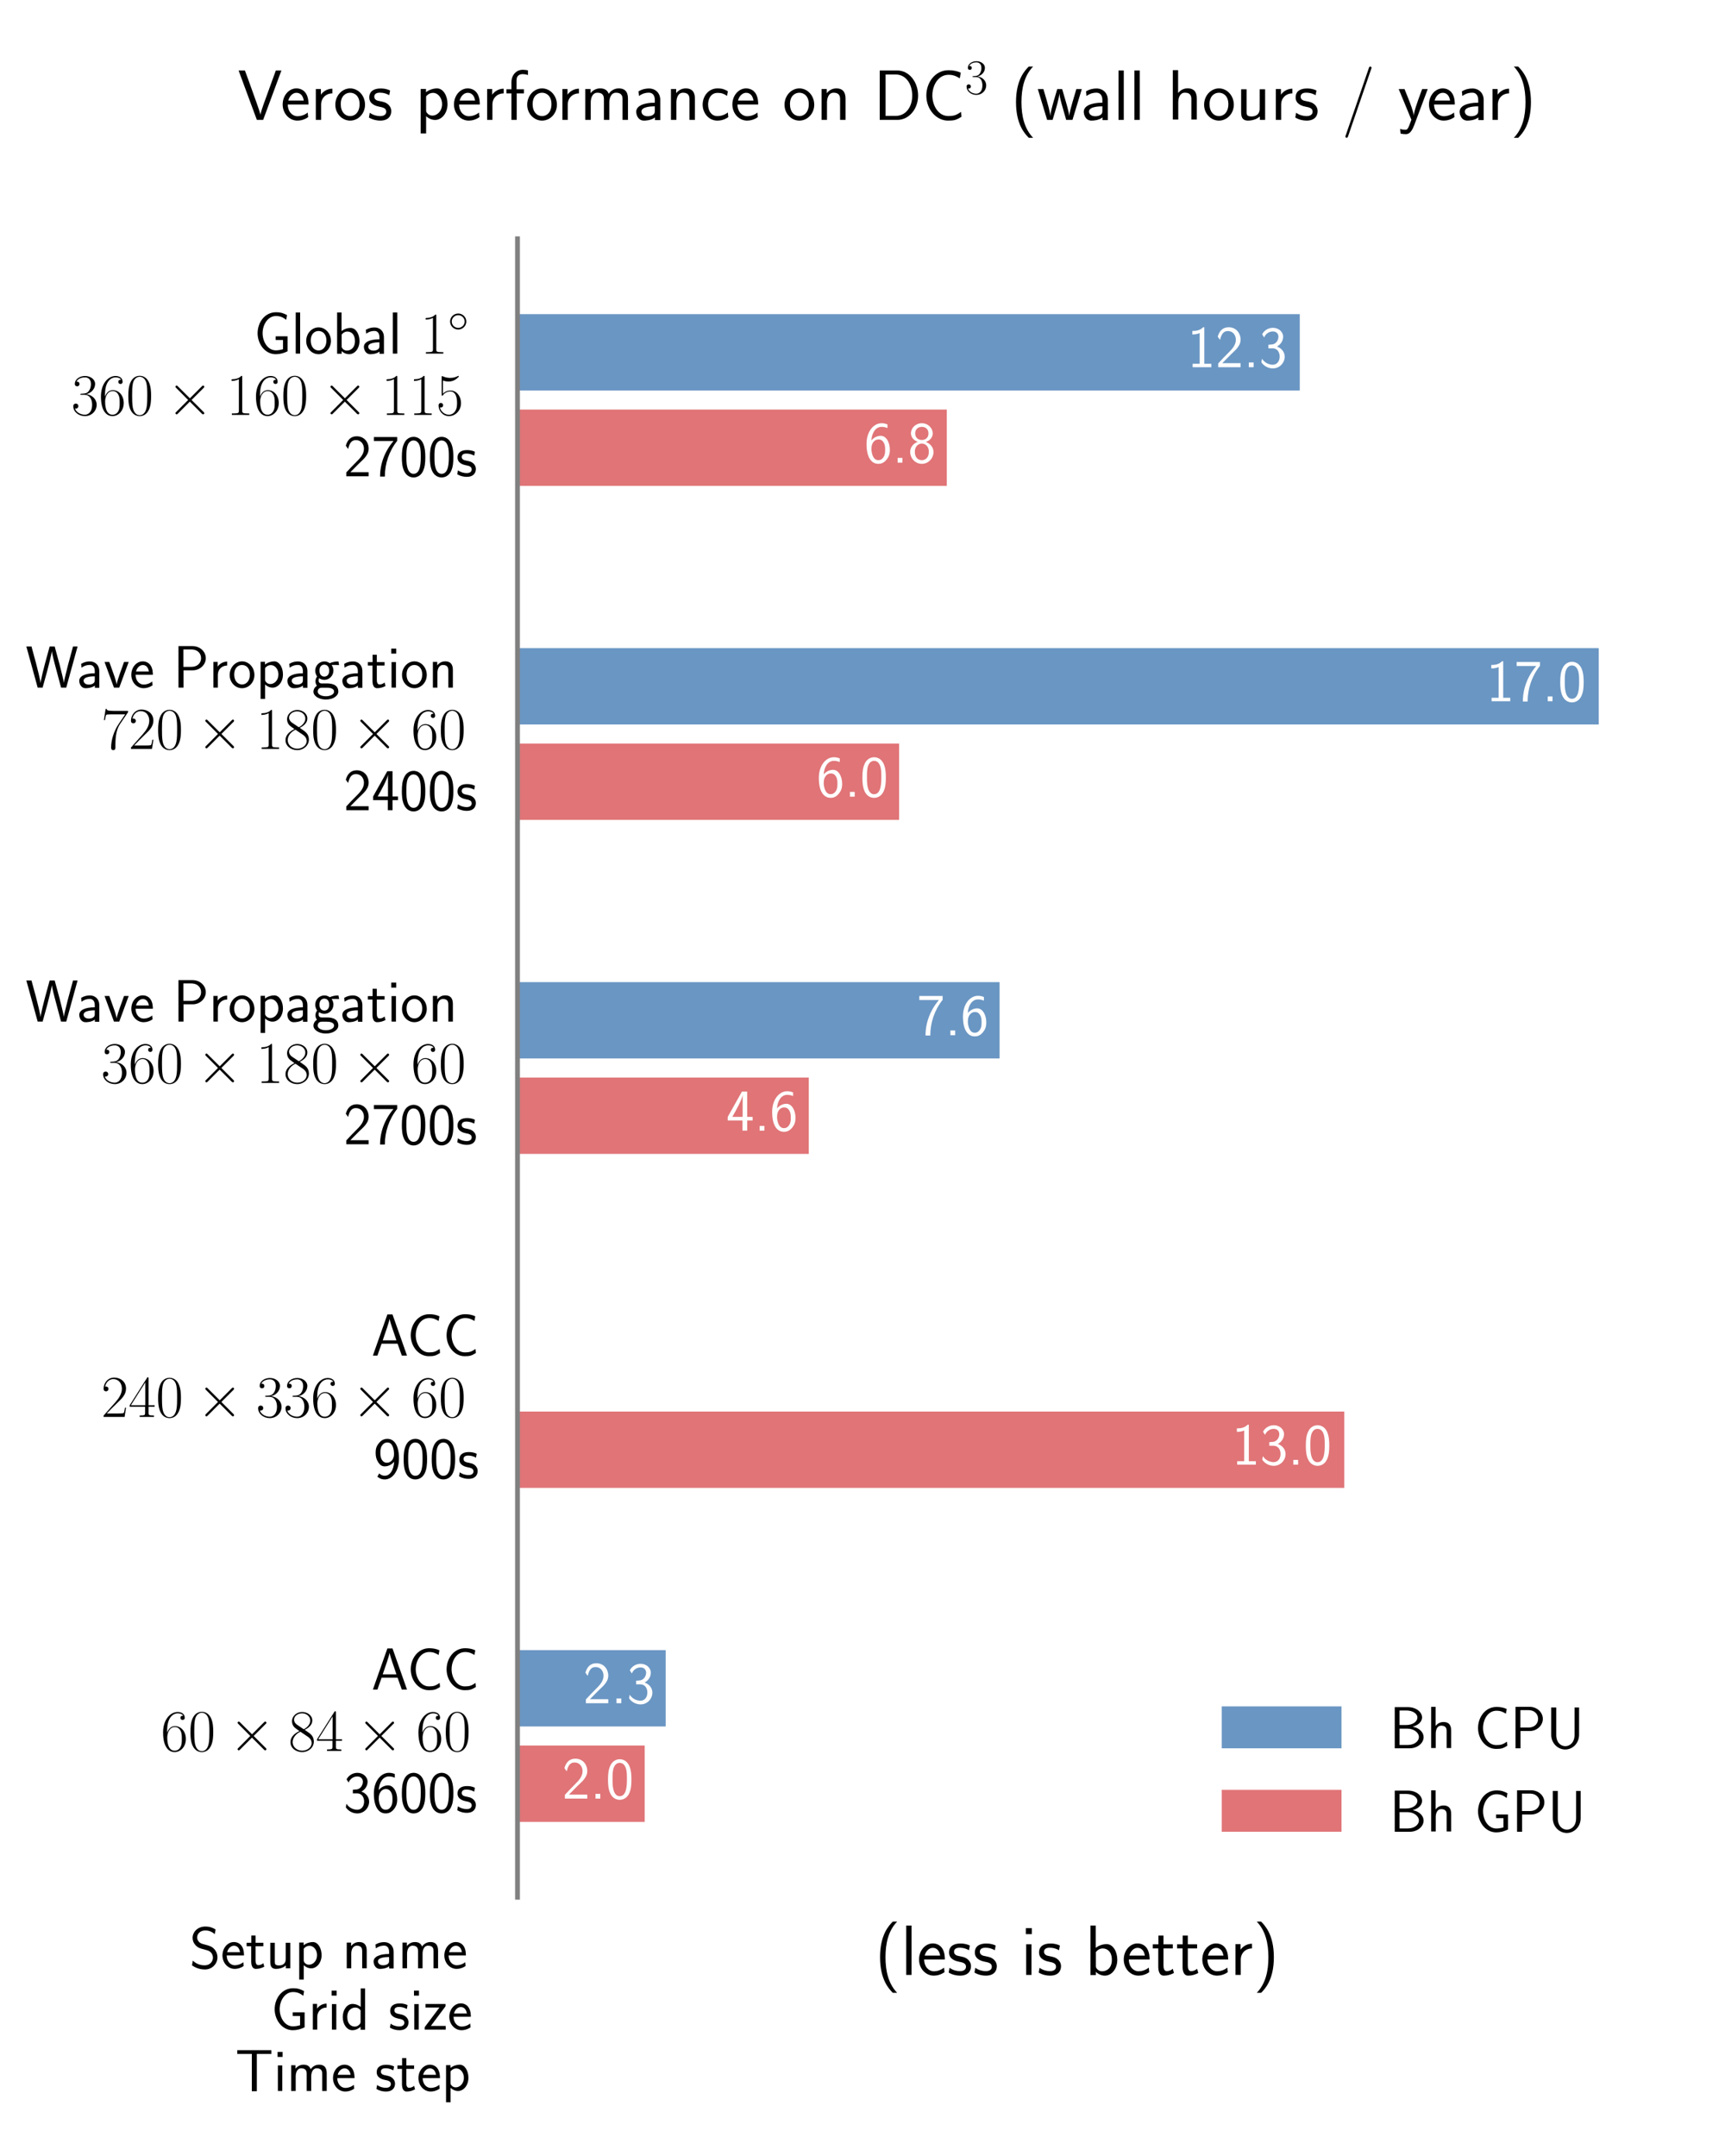 <?xml version="1.0" encoding="utf-8" standalone="no"?>
<!DOCTYPE svg PUBLIC "-//W3C//DTD SVG 1.1//EN"
  "http://www.w3.org/Graphics/SVG/1.1/DTD/svg11.dtd">
<!-- Created with matplotlib (http://matplotlib.org/) -->
<svg height="360pt" version="1.1" viewBox="0 0 288 360" width="288pt" xmlns="http://www.w3.org/2000/svg" xmlns:xlink="http://www.w3.org/1999/xlink">
 <defs>
  <style type="text/css">
*{stroke-linecap:butt;stroke-linejoin:round;}
  </style>
 </defs>
 <g id="figure_1">
  <g id="patch_1">
   <path d="M 0 360 
L 288 360 
L 288 0 
L 0 0 
z
" style="fill:#ffffff;"/>
  </g>
  <g id="axes_1">
   <g id="patch_2">
    <path d="M 86.4 316.8 
L 275.94 316.8 
L 275.94 39.865 
L 86.4 39.865 
z
" style="fill:#ffffff;"/>
   </g>
   <g id="patch_3">
    <path clip-path="url(#pd5b6c50118)" d="M 86.4 288.278 
L 111.141 288.278 
L 111.141 275.531 
L 86.4 275.531 
z
" style="fill:#08519c;opacity:0.6;"/>
   </g>
   <g id="patch_4">
    <path clip-path="url(#pd5b6c50118)" d="M 86.4 232.508 
L 86.4 232.508 
L 86.4 219.761 
L 86.4 219.761 
z
" style="fill:#08519c;opacity:0.6;"/>
   </g>
   <g id="patch_5">
    <path clip-path="url(#pd5b6c50118)" d="M 86.4 176.739 
L 166.888 176.739 
L 166.888 163.992 
L 86.4 163.992 
z
" style="fill:#08519c;opacity:0.6;"/>
   </g>
   <g id="patch_6">
    <path clip-path="url(#pd5b6c50118)" d="M 86.4 120.969 
L 266.914 120.969 
L 266.914 108.222 
L 86.4 108.222 
z
" style="fill:#08519c;opacity:0.6;"/>
   </g>
   <g id="patch_7">
    <path clip-path="url(#pd5b6c50118)" d="M 86.4 65.2 
L 217.007 65.2 
L 217.007 52.453 
L 86.4 52.453 
z
" style="fill:#08519c;opacity:0.6;"/>
   </g>
   <g id="patch_8">
    <path clip-path="url(#pd5b6c50118)" d="M 86.4 304.212 
L 107.637 304.212 
L 107.637 291.465 
L 86.4 291.465 
z
" style="fill:#cb181d;opacity:0.6;"/>
   </g>
   <g id="patch_9">
    <path clip-path="url(#pd5b6c50118)" d="M 86.4 248.443 
L 224.44 248.443 
L 224.44 235.695 
L 86.4 235.695 
z
" style="fill:#cb181d;opacity:0.6;"/>
   </g>
   <g id="patch_10">
    <path clip-path="url(#pd5b6c50118)" d="M 86.4 192.673 
L 135.033 192.673 
L 135.033 179.926 
L 86.4 179.926 
z
" style="fill:#cb181d;opacity:0.6;"/>
   </g>
   <g id="patch_11">
    <path clip-path="url(#pd5b6c50118)" d="M 86.4 136.904 
L 150.111 136.904 
L 150.111 124.156 
L 86.4 124.156 
z
" style="fill:#cb181d;opacity:0.6;"/>
   </g>
   <g id="patch_12">
    <path clip-path="url(#pd5b6c50118)" d="M 86.4 81.134 
L 158.075 81.134 
L 158.075 68.387 
L 86.4 68.387 
z
" style="fill:#cb181d;opacity:0.6;"/>
   </g>
   <g id="matplotlib.axis_1">
    <g id="text_1">
     <!-- (less is better) -->
     <defs>
      <path d="M 25.203 74.5 
C 19.797 69.016 7.406 56.266 7.406 24.812 
C 7.406 -6.766 19.797 -19.422 25.203 -25 
L 31.297 -25 
C 19 -12.25 15 5.578 15 24.703 
C 15 43.719 18.797 61.656 31.297 74.5 
z
" id="CMSS17-40"/>
      <path d="M 14.797 69 
L 7.406 69 
L 7.406 0 
L 14.797 0 
z
" id="CMSS17-108"/>
      <path d="M 39.094 21.516 
C 39.094 24.844 38.906 31.297 35.703 36.641 
C 32.203 42.391 26.5 44 22.203 44 
C 11.797 44 3 34.188 3 21.484 
C 3 9.094 12.094 -1 23.594 -1 
C 28.094 -1 33.594 0.297 38.594 3.875 
C 38.594 4.281 38.406 6.469 38.297 6.562 
C 38.297 6.766 38 9.844 38 10.25 
C 33.203 6.359 27.703 5.078 23.703 5.078 
C 17.297 5.078 10.406 10.422 10.094 21.516 
z
M 10.906 27 
C 12.203 32.562 16.594 37.828 22.203 37.828 
C 23.703 37.828 30.703 37.828 32.5 27 
z
" id="CMSS17-101"/>
      <path d="M 32.203 41.047 
C 26.297 43.859 21.703 43.859 18.703 43.859 
C 11.594 43.859 3.094 41.375 3.094 31.297 
C 3.094 21.234 14.094 19.031 17.094 18.422 
C 21.703 17.531 26.797 16.531 26.797 11.562 
C 26.797 5.266 19.594 5.266 18.297 5.266 
C 14.297 5.266 8.797 6.359 3.797 9.969 
L 2.594 3.281 
C 8.297 0 13.797 -1 18.406 -1 
C 30.703 -1 33.797 6.5 33.797 12.203 
C 33.797 17.094 31 20.391 29.094 21.891 
C 25.797 24.5 24.594 24.797 16.406 26.5 
C 15 26.703 10.094 27.797 10.094 32.281 
C 10.094 38 16.406 38 17.797 38 
C 24.297 38 28.297 35.984 31 34.5 
z
" id="CMSS17-115"/>
      <path d="M 15.297 65.359 
L 6.906 65.359 
L 6.906 57 
L 15.297 57 
z
M 14.797 42.797 
L 7.406 42.797 
L 7.406 0 
L 14.797 0 
z
" id="CMSS17-105"/>
      <path d="M 14.906 69 
L 7.5 69 
L 7.5 -0.203 
L 15.094 -0.203 
L 15.094 4.281 
C 18.906 0.594 23.5 -1 27.594 -1 
C 37.203 -1 45 8.578 45 21.125 
C 45 32.594 39 43.062 30.094 43.062 
C 23.797 43.062 18.203 40.484 14.906 37.797 
z
M 15.094 31.969 
C 17.297 34.719 20.406 37 24.797 37 
C 30.703 37 37.406 32.766 37.406 21.125 
C 37.406 8.719 29.406 5.078 23.906 5.078 
C 21.906 5.078 19.797 5.562 17.797 7.25 
C 15.094 9.609 15.094 11.078 15.094 12.453 
z
" id="CMSS17-98"/>
      <path d="M 16.703 37 
L 29.703 37 
L 29.703 42.766 
L 16.703 42.766 
L 16.703 55 
L 9.594 55 
L 9.594 42.766 
L 1.703 42.766 
L 1.703 37 
L 9.406 37 
L 9.406 11.703 
C 9.406 6 10.703 -1 17.297 -1 
C 22.297 -1 26.906 0.391 31.297 2.688 
L 29.703 8.562 
C 27.297 6.469 24.406 5.266 21.297 5.266 
C 16.906 5.266 16.703 10.875 16.703 13.375 
z
" id="CMSS17-116"/>
      <path d="M 14.906 21.297 
C 14.906 30.703 21.797 37 30.594 37 
L 30.594 43.578 
C 24.203 43.578 18.203 40.391 14.594 35.203 
L 14.594 43.094 
L 7.5 43.094 
L 7.5 0 
L 14.906 0 
z
" id="CMSS17-114"/>
      <path d="M 11.297 -25 
C 16.703 -19.516 29.094 -6.766 29.094 24.703 
C 29.094 56.266 16.703 68.922 11.297 74.5 
L 5.203 74.5 
C 17.5 61.75 21.5 43.922 21.5 24.812 
C 21.5 5.781 17.703 -12.156 5.203 -25 
z
" id="CMSS17-41"/>
     </defs>
     <g transform="translate(146.046 329.766)scale(0.12 -0.12)">
      <use transform="scale(0.996)" xlink:href="#CMSS17-40"/>
      <use transform="translate(36.434 0)scale(0.996)" xlink:href="#CMSS17-108"/>
      <use transform="translate(58.615 0)scale(0.996)" xlink:href="#CMSS17-101"/>
      <use transform="translate(100.253 0)scale(0.996)" xlink:href="#CMSS17-115"/>
      <use transform="translate(136.167 0)scale(0.996)" xlink:href="#CMSS17-115"/>
      <use transform="translate(203.31 0)scale(0.996)" xlink:href="#CMSS17-105"/>
      <use transform="translate(225.49 0)scale(0.996)" xlink:href="#CMSS17-115"/>
      <use transform="translate(292.633 0)scale(0.996)" xlink:href="#CMSS17-98"/>
      <use transform="translate(343.44 0)scale(0.996)" xlink:href="#CMSS17-101"/>
      <use transform="translate(385.079 0)scale(0.996)" xlink:href="#CMSS17-116"/>
      <use transform="translate(418.911 0)scale(0.996)" xlink:href="#CMSS17-116"/>
      <use transform="translate(452.742 0)scale(0.996)" xlink:href="#CMSS17-101"/>
      <use transform="translate(494.381 0)scale(0.996)" xlink:href="#CMSS17-114"/>
      <use transform="translate(526.291 0)scale(0.996)" xlink:href="#CMSS17-41"/>
     </g>
    </g>
   </g>
   <g id="matplotlib.axis_2"/>
   <g id="patch_13">
    <path d="M 86.4 316.8 
L 86.4 39.865 
" style="fill:none;stroke:#808080;stroke-linecap:square;stroke-linejoin:miter;stroke-width:0.8;"/>
   </g>
   <g id="text_2">
    <!-- 2.3 -->
    <defs>
     <path d="M 25.797 21.203 
C 28.594 24.078 32.797 27.562 35.703 31.047 
C 38.5 34.438 42.203 39.234 42.203 46.203 
C 42.203 57.141 34.797 67 22.203 67 
C 12.297 67 6.594 60.828 3.906 51.156 
L 7.797 45.766 
C 10 54.844 13.094 60.625 20.906 60.625 
C 29.5 60.625 34.297 53.641 34.297 45.969 
C 34.297 36.797 27.297 29.703 22 24.422 
C 16.094 18.547 10.297 12.562 4.703 6.375 
L 4.703 0 
L 42.203 0 
L 42.203 6.766 
L 25.203 6.766 
C 24 6.766 22.797 6.766 21.594 6.766 
L 11.594 6.766 
L 11.594 6.859 
z
" id="CMSS17-50"/>
     <path d="M 17 7.969 
L 9 7.969 
L 9 0 
L 17 0 
z
" id="CMSS17-46"/>
     <path d="M 15.703 31.641 
L 22.5 31.641 
C 31.906 31.641 34.594 23.547 34.594 17.906 
C 34.594 10.203 30.203 4.172 23 4.172 
C 17.406 4.172 9.5 6.938 5 14.25 
C 4.297 10.797 4.297 10.594 3.906 8.219 
C 8.594 1.375 16.203 -2 23.203 -2 
C 34.594 -2 43 7.391 43 17.781 
C 43 25.594 37.5 32.141 30 34.609 
C 36 37.875 40.406 44 40.406 51.141 
C 40.406 59.453 32.703 66.078 23.297 66.078 
C 14.703 66.078 8 60.812 5.203 55.156 
C 5.906 54.188 7.703 51.312 8.594 49.828 
C 10.797 55.656 16.5 60 23.203 60 
C 28.797 60 32.5 56.359 32.5 51.109 
C 32.5 45.672 29 39.734 23.094 38.359 
C 22.703 38.359 16.5 37.766 15.703 37.672 
z
" id="CMSS17-51"/>
    </defs>
    <g style="fill:#ffffff;" transform="translate(97.349 284.395)scale(0.1 -0.1)">
     <use transform="scale(0.996)" xlink:href="#CMSS17-50"/>
     <use transform="translate(46.844 0)scale(0.996)" xlink:href="#CMSS17-46"/>
     <use transform="translate(72.868 0)scale(0.996)" xlink:href="#CMSS17-51"/>
    </g>
   </g>
   <g id="text_3">
    <!-- 7.6 -->
    <defs>
     <path d="M 21.703 59 
C 22.906 59 24.094 59 25.297 59 
L 36.797 59 
C 22.5 42.359 14.297 21.328 14.297 -0.5 
L 22.297 -0.5 
C 22.297 20.672 29.297 42.125 43 59.297 
L 43 65.766 
L 3.906 65.766 
L 3.906 59 
z
" id="CMSS17-55"/>
     <path d="M 39 64.078 
C 34.797 65.781 31.797 66.078 29 66.078 
C 16 66.078 3.906 52.625 3.906 31.344 
C 3.906 4.141 15.406 -2 23.594 -2 
C 28.094 -2 32.594 -0.609 36.906 4.375 
C 41.297 9.641 43 14.031 43 21.703 
C 43 34.047 36.906 45 27.797 45 
C 21.203 45 15.5 41.516 12 37.125 
C 13 50.906 19.594 60 29.094 60 
C 31.703 60 35.094 59.625 39 57.969 
z
M 12.094 21.391 
C 12.094 22.188 12.094 22.688 12.203 24.188 
C 12.203 31.953 16.703 38.922 24 38.922 
C 28.703 38.922 31.094 36.438 32.906 33.359 
C 35 29.469 35.094 25.781 35.094 21.688 
C 35.094 17.812 35.094 13.922 32.797 9.953 
C 30.906 6.859 28.406 4.172 23.594 4.172 
C 14.094 4.172 12.5 17.406 12.094 21.391 
z
" id="CMSS17-54"/>
    </defs>
    <g style="fill:#ffffff;" transform="translate(153.096 172.856)scale(0.1 -0.1)">
     <use transform="scale(0.996)" xlink:href="#CMSS17-55"/>
     <use transform="translate(46.844 0)scale(0.996)" xlink:href="#CMSS17-46"/>
     <use transform="translate(72.868 0)scale(0.996)" xlink:href="#CMSS17-54"/>
    </g>
   </g>
   <g id="text_4">
    <!-- 17.0 -->
    <defs>
     <path d="M 28.406 67 
L 26.5 67 
C 21.094 61.562 14.797 60.781 8.406 60.781 
L 8.406 55 
C 11.297 55 16 55 20.703 57.297 
L 20.703 5.766 
L 8.906 5.766 
L 8.906 0 
L 40.203 0 
L 40.203 5.766 
L 28.406 5.766 
z
" id="CMSS17-49"/>
     <path d="M 43.094 31.938 
C 43.094 37.578 43 48.078 38.906 56.188 
C 34.797 64 28.203 66.078 23.5 66.078 
C 16.703 66.078 10.906 62.109 7.906 55.781 
C 4.703 49.156 3.797 42.328 3.797 31.938 
C 3.797 24.828 4.094 16.109 7.703 8.484 
C 11.797 0.078 18.703 -2 23.406 -2 
C 29.594 -2 35.594 1.266 39 8.094 
C 42.5 15.219 43.094 23.031 43.094 31.938 
z
M 23.406 4.078 
C 15.797 4.078 13.5 12.672 12.797 15.547 
C 11.594 20.469 11.406 25.219 11.406 33.031 
C 11.406 39.156 11.406 46.062 13.297 51.516 
C 15.594 57.828 19.594 60 23.406 60 
C 30.797 60 33.203 52.688 34 50.125 
C 35.5 44.891 35.5 38.766 35.5 33.031 
C 35.5 23.844 35.5 4.078 23.406 4.078 
z
" id="CMSS17-48"/>
    </defs>
    <g style="fill:#ffffff;" transform="translate(248.141 117.086)scale(0.1 -0.1)">
     <use transform="scale(0.996)" xlink:href="#CMSS17-49"/>
     <use transform="translate(46.844 0)scale(0.996)" xlink:href="#CMSS17-55"/>
     <use transform="translate(93.687 0)scale(0.996)" xlink:href="#CMSS17-46"/>
     <use transform="translate(119.711 0)scale(0.996)" xlink:href="#CMSS17-48"/>
    </g>
   </g>
   <g id="text_5">
    <!-- 12.3 -->
    <g style="fill:#ffffff;" transform="translate(198.234 61.317)scale(0.1 -0.1)">
     <use transform="scale(0.996)" xlink:href="#CMSS17-49"/>
     <use transform="translate(46.844 0)scale(0.996)" xlink:href="#CMSS17-50"/>
     <use transform="translate(93.687 0)scale(0.996)" xlink:href="#CMSS17-46"/>
     <use transform="translate(119.711 0)scale(0.996)" xlink:href="#CMSS17-51"/>
    </g>
   </g>
   <g id="text_6">
    <!-- 2.0 -->
    <g style="fill:#ffffff;" transform="translate(93.845 300.329)scale(0.1 -0.1)">
     <use transform="scale(0.996)" xlink:href="#CMSS17-50"/>
     <use transform="translate(46.844 0)scale(0.996)" xlink:href="#CMSS17-46"/>
     <use transform="translate(72.868 0)scale(0.996)" xlink:href="#CMSS17-48"/>
    </g>
   </g>
   <g id="text_7">
    <!-- 13.0 -->
    <g style="fill:#ffffff;" transform="translate(205.667 244.56)scale(0.1 -0.1)">
     <use transform="scale(0.996)" xlink:href="#CMSS17-49"/>
     <use transform="translate(46.844 0)scale(0.996)" xlink:href="#CMSS17-51"/>
     <use transform="translate(93.687 0)scale(0.996)" xlink:href="#CMSS17-46"/>
     <use transform="translate(119.711 0)scale(0.996)" xlink:href="#CMSS17-48"/>
    </g>
   </g>
   <g id="text_8">
    <!-- 4.6 -->
    <defs>
     <path d="M 35.203 17 
L 44.297 17 
L 44.297 23.078 
L 35.203 23.078 
L 35.203 65.5 
L 26.406 65.5 
L 2.594 23.078 
L 2.594 17 
L 27.297 17 
L 27.297 0 
L 35.203 0 
z
M 10.297 23.078 
C 16.094 33.234 27.594 53.734 27.594 60.703 
L 27.594 23.078 
z
" id="CMSS17-52"/>
    </defs>
    <g style="fill:#ffffff;" transform="translate(121.241 188.79)scale(0.1 -0.1)">
     <use transform="scale(0.996)" xlink:href="#CMSS17-52"/>
     <use transform="translate(46.844 0)scale(0.996)" xlink:href="#CMSS17-46"/>
     <use transform="translate(72.868 0)scale(0.996)" xlink:href="#CMSS17-54"/>
    </g>
   </g>
   <g id="text_9">
    <!-- 6.0 -->
    <g style="fill:#ffffff;" transform="translate(136.319 133.021)scale(0.1 -0.1)">
     <use transform="scale(0.996)" xlink:href="#CMSS17-54"/>
     <use transform="translate(46.844 0)scale(0.996)" xlink:href="#CMSS17-46"/>
     <use transform="translate(72.868 0)scale(0.996)" xlink:href="#CMSS17-48"/>
    </g>
   </g>
   <g id="text_10">
    <!-- 6.8 -->
    <defs>
     <path d="M 30.203 34.719 
C 37.797 37.188 41.703 43.125 41.703 48.969 
C 41.703 58.156 33.703 66.078 23.5 66.078 
C 12.906 66.078 5.203 57.938 5.203 49.125 
C 5.203 43.438 9 37.547 16.703 35.016 
C 6.906 31.203 3.906 23.625 3.906 17.953 
C 3.906 6.969 12.797 -2 23.406 -2 
C 34.406 -2 43 7.109 43 17.781 
C 43 24.328 39.094 31.25 30.203 34.719 
z
M 23.5 38 
C 16.797 38 12.297 42.375 12.297 49 
C 12.297 55.719 16.797 60 23.5 60 
C 29.703 60 34.594 56.109 34.594 49 
C 34.594 41.984 29.797 38 23.5 38 
z
M 23.5 4.172 
C 17.797 4.172 11.703 8.078 11.703 18.062 
C 11.703 28.328 18.5 31.922 23.406 31.922 
C 28.797 31.922 35.203 28.125 35.203 18.062 
C 35.203 7.672 28.594 4.172 23.5 4.172 
z
" id="CMSS17-56"/>
    </defs>
    <g style="fill:#ffffff;" transform="translate(144.283 77.251)scale(0.1 -0.1)">
     <use transform="scale(0.996)" xlink:href="#CMSS17-54"/>
     <use transform="translate(46.844 0)scale(0.996)" xlink:href="#CMSS17-46"/>
     <use transform="translate(72.868 0)scale(0.996)" xlink:href="#CMSS17-56"/>
    </g>
   </g>
   <g id="text_11">
    <!-- Setup name -->
    <defs>
     <path d="M 43.703 65.141 
C 39.297 67.719 34.5 70 26.406 70 
C 13.5 70 5.203 60.609 5.203 51.031 
C 5.203 47.266 6.297 43.016 10.203 38.672 
C 14.094 34.312 18.5 33.141 24.094 31.766 
C 26.406 31.156 30.297 30.062 31 29.781 
C 36.594 27.609 39.297 22.562 39.297 17.812 
C 39.297 11.594 34.406 4.969 25.703 4.969 
C 22.703 4.969 13.906 4.969 5.594 12.797 
L 4.203 4.969 
C 12.406 -1 21.297 -2 25.797 -2 
C 38.094 -2 46.906 7.625 46.906 18.531 
C 46.906 22.5 45.703 27.547 41.5 32.203 
C 37.406 36.672 33.797 37.656 25.594 39.828 
C 20.906 41.031 17.906 41.828 15.406 44.891 
C 13.703 47.078 12.797 49.156 12.797 51.828 
C 12.797 57.391 17.594 63.438 26.406 63.438 
C 30.797 63.438 36.5 62.531 42.297 57.188 
z
" id="CMSS17-83"/>
     <path d="M 40.906 42.797 
L 33.297 42.797 
L 33.297 15.188 
C 33.297 7.781 27.906 4.781 22.203 4.781 
C 15.594 4.781 15 6.984 15 11.078 
L 15 42.797 
L 7.406 42.797 
L 7.406 10.594 
C 7.406 2.797 10.094 -1 17 -1 
C 20.406 -1 28.094 -0.203 33.5 4.781 
L 33.5 0 
L 40.906 0 
z
" id="CMSS17-117"/>
     <path d="M 15.094 5.203 
C 18.406 2.016 22.906 -0.078 27.703 -0.078 
C 37 -0.078 45 9.422 45 22.062 
C 45 33.734 39 44 30.406 44 
C 25.406 44 19.406 42.219 14.906 38.625 
L 14.906 43.203 
L 7.5 43.203 
L 7.5 -19 
L 15.094 -19 
z
M 15.094 32.812 
C 15.906 34 19.297 37.734 24.797 37.734 
C 31.797 37.734 37.406 30.625 37.406 22.062 
C 37.406 12.297 30.594 6 23.906 6 
C 21.906 6 19.797 6.484 17.797 8.172 
C 15.094 10.531 15.094 12 15.094 13.391 
z
" id="CMSS17-112"/>
     <path d="M 40.906 29.328 
C 40.906 35.672 39.406 44 28.094 44 
C 21.703 44 17.5 40.719 14.703 37.328 
L 14.703 43.094 
L 7.406 43.094 
L 7.406 0 
L 15 0 
L 15 24.359 
C 15 30.688 17.406 37.938 24.203 37.938 
C 33 37.938 33.297 32 33.297 28.578 
L 33.297 0 
L 40.906 0 
z
" id="CMSS17-110"/>
     <path d="M 37.594 27.984 
C 37.594 37.375 30.906 43.875 21.906 43.875 
C 17.5 43.875 12.703 43.078 7.203 39.891 
L 7.797 33.359 
C 10.297 35.125 14.594 38 21.797 38 
C 26.906 38 30 34.062 30 27.844 
L 30 24 
C 14 24 4 19.344 4 11.344 
C 4 7.203 6.5 -1 14.797 -1 
C 16.297 -1 24.406 -1 30.203 3.391 
L 30.203 -0.297 
L 37.594 -0.297 
z
M 30 12.75 
C 30 10.953 30 8.562 27 6.781 
C 24.406 5.078 21.094 5.078 19.703 5.078 
C 14.703 5.078 11.297 7.984 11.297 11.625 
C 11.297 18.922 26.906 18.922 30 18.922 
z
" id="CMSS17-97"/>
     <path d="M 67 29.328 
C 67 36.062 65.297 44 54.094 44 
C 46.594 44 42.094 39.312 40.094 36.422 
C 38.297 41.719 34.094 44 28.094 44 
C 21.297 44 17 40.125 14.703 37.328 
L 14.703 43.094 
L 7.406 43.094 
L 7.406 0 
L 15 0 
L 15 24.359 
C 15 30.297 17.203 37.938 24.297 37.938 
C 33.406 37.938 33.406 31.5 33.406 28.578 
L 33.406 0 
L 41 0 
L 41 24.359 
C 41 30.297 43.203 37.938 50.297 37.938 
C 59.406 37.938 59.406 31.5 59.406 28.578 
L 59.406 0 
L 67 0 
z
" id="CMSS17-109"/>
    </defs>
    <g transform="translate(31.637 328.658)scale(0.1 -0.1)">
     <use transform="scale(0.996)" xlink:href="#CMSS17-83"/>
     <use transform="translate(52.049 0)scale(0.996)" xlink:href="#CMSS17-101"/>
     <use transform="translate(93.687 0)scale(0.996)" xlink:href="#CMSS17-116"/>
     <use transform="translate(127.519 0)scale(0.996)" xlink:href="#CMSS17-117"/>
     <use transform="translate(175.724 0)scale(0.996)" xlink:href="#CMSS17-112"/>
     <use transform="translate(255.158 0)scale(0.996)" xlink:href="#CMSS17-110"/>
     <use transform="translate(303.363 0)scale(0.996)" xlink:href="#CMSS17-97"/>
     <use transform="translate(348.285 0)scale(0.996)" xlink:href="#CMSS17-109"/>
     <use transform="translate(422.514 0)scale(0.996)" xlink:href="#CMSS17-101"/>
    </g>
    <!-- Grid size -->
    <defs>
     <path d="M 56.406 29 
L 36.5 29 
L 36.5 22.828 
L 48.797 22.828 
L 48.797 7.359 
C 44.906 6.266 40.906 5.469 36.906 5.469 
C 22.906 5.469 14.594 20.328 14.594 34.375 
C 14.594 48.359 23.297 63 36.906 63 
C 44.594 63 48.906 60.641 54.203 56.672 
L 55.5 64.594 
C 48.906 67.984 44.797 69.375 37.297 69.375 
C 17.906 69.375 6.203 51.938 6.203 34.094 
C 6.203 17.031 18 -1 36.703 -1 
C 43.703 -1 50.203 0.797 56.406 3.875 
z
" id="CMSS17-71"/>
     <path d="M 40.797 69 
L 33.406 69 
L 33.406 38.094 
C 30.297 40.672 25.203 43.062 19.594 43.062 
C 10.5 43.062 3.297 33.297 3.297 21.047 
C 3.297 8.781 10.406 -1 19.297 -1 
C 26.203 -1 30.797 2.688 33.203 4.781 
L 33.203 -0.203 
L 40.797 -0.203 
z
M 33.203 13.062 
C 33.203 11.672 33.203 10.203 30.094 7.531 
C 28.094 5.859 25.703 5.078 23.406 5.078 
C 18 5.078 10.906 9 10.906 20.938 
C 10.906 33.344 18.906 37 24.406 37 
C 28.094 37 31.094 35.219 33.203 32.266 
z
" id="CMSS17-100"/>
     <path d="M 37.5 39.094 
L 37.5 42.969 
L 3.906 42.969 
L 3.906 37 
L 16.703 37 
C 17.906 37 19.094 37 20.297 37 
L 27.297 37 
L 2.594 4.078 
L 2.594 0 
L 37.797 0 
L 37.797 6.172 
L 24.203 6.172 
C 23 6.172 21.797 6.172 20.594 6.172 
L 12.906 6.172 
z
" id="CMSS17-122"/>
    </defs>
    <g transform="translate(45.239 338.897)scale(0.1 -0.1)">
     <use transform="scale(0.996)" xlink:href="#CMSS17-71"/>
     <use transform="translate(62.458 0)scale(0.996)" xlink:href="#CMSS17-114"/>
     <use transform="translate(94.368 0)scale(0.996)" xlink:href="#CMSS17-105"/>
     <use transform="translate(116.549 0)scale(0.996)" xlink:href="#CMSS17-100"/>
     <use transform="translate(195.983 0)scale(0.996)" xlink:href="#CMSS17-115"/>
     <use transform="translate(231.896 0)scale(0.996)" xlink:href="#CMSS17-105"/>
     <use transform="translate(254.077 0)scale(0.996)" xlink:href="#CMSS17-122"/>
     <use transform="translate(294.755 0)scale(0.996)" xlink:href="#CMSS17-101"/>
    </g>
    <!-- Time step -->
    <defs>
     <path d="M 36.203 62 
L 44.5 62 
C 45.703 62 46.906 62 48.094 62 
L 60.594 62 
L 60.594 68.375 
L 3.406 68.375 
L 3.406 62 
L 15.906 62 
C 17.094 62 18.297 62 19.5 62 
L 27.797 62 
L 27.797 -0.5 
L 36.203 -0.5 
z
" id="CMSS17-84"/>
    </defs>
    <g transform="translate(39.275 349.137)scale(0.1 -0.1)">
     <use transform="scale(0.996)" xlink:href="#CMSS17-84"/>
     <use transform="translate(63.819 0)scale(0.996)" xlink:href="#CMSS17-105"/>
     <use transform="translate(86 0)scale(0.996)" xlink:href="#CMSS17-109"/>
     <use transform="translate(160.229 0)scale(0.996)" xlink:href="#CMSS17-101"/>
     <use transform="translate(233.097 0)scale(0.996)" xlink:href="#CMSS17-115"/>
     <use transform="translate(269.011 0)scale(0.996)" xlink:href="#CMSS17-116"/>
     <use transform="translate(302.842 0)scale(0.996)" xlink:href="#CMSS17-101"/>
     <use transform="translate(344.481 0)scale(0.996)" xlink:href="#CMSS17-112"/>
    </g>
   </g>
   <g id="text_12">
    <!-- ACC -->
    <defs>
     <path d="M 35.5 69 
L 26.906 69 
L 2.594 0 
L 10.203 0 
L 17.203 20 
L 44 20 
L 51.094 0 
L 59.797 0 
z
M 42.094 25.578 
L 19.094 25.578 
C 23.906 39.5 29.906 56.844 30.594 61.328 
L 30.703 61.328 
C 31.406 57.234 33.406 51.266 35.094 46.188 
z
" id="CMSS17-65"/>
     <path d="M 54.703 11.156 
C 48 6.672 44.906 5.375 36.797 5.375 
C 22.797 5.375 14.594 20.359 14.594 34.047 
C 14.594 48.625 23 63 37.203 63 
C 43.594 63 47.797 61.219 52.906 58.047 
L 54.297 65.891 
C 49.5 68.281 43.406 69.375 37.297 69.375 
C 18.094 69.375 6.203 51.812 6.203 34.047 
C 6.203 14.484 20.297 -1 36.297 -1 
C 44.906 -1 47.906 -0.297 55.297 4.375 
z
" id="CMSS17-67"/>
    </defs>
    <g transform="translate(61.996 282.123)scale(0.1 -0.1)">
     <use transform="scale(0.996)" xlink:href="#CMSS17-65"/>
     <use transform="translate(59.615 0)scale(0.996)" xlink:href="#CMSS17-67"/>
     <use transform="translate(119.471 0)scale(0.996)" xlink:href="#CMSS17-67"/>
    </g>
    <!-- $60 \times 84 \times 60$ -->
    <defs>
     <path d="M 10.594 34 
C 10.594 57.656 21.797 63 28.297 63 
C 30.406 63 35.5 62.641 37.5 59 
C 35.906 59 32.906 59 32.906 55.516 
C 32.906 52.828 35.094 51.922 36.5 51.922 
C 37.406 51.922 40.094 52.312 40.094 55.625 
C 40.094 61.781 35.094 65.297 28.203 65.297 
C 16.297 65.297 3.797 52.969 3.797 31 
C 3.797 3.953 15.094 -2 23.094 -2 
C 32.797 -2 42 6.672 42 20.047 
C 42 32.516 33.906 41.594 23.703 41.594 
C 17.594 41.594 13.094 37.609 10.594 30.625 
z
M 23.094 0.391 
C 10.797 0.391 10.797 18.75 10.797 22.438 
C 10.797 29.625 14.203 40 23.5 40 
C 25.203 40 30.094 40 33.406 33.125 
C 35.203 29.219 35.203 25.141 35.203 20.141 
C 35.203 14.75 35.203 10.781 33.094 6.781 
C 30.906 2.672 27.703 0.391 23.094 0.391 
z
" id="CMR17-54"/>
     <path d="M 42 31.641 
C 42 37.75 41.906 48.125 37.703 56.109 
C 34 63.109 28.094 65.594 22.906 65.594 
C 18.094 65.594 12 63.406 8.203 56.203 
C 4.203 48.719 3.797 39.438 3.797 31.641 
C 3.797 25.953 3.906 17.281 7 9.672 
C 11.297 -0.609 19 -2 22.906 -2 
C 27.5 -2 34.5 -0.109 38.594 9.375 
C 41.594 16.281 42 24.359 42 31.641 
z
M 22.906 -0.406 
C 16.5 -0.406 12.703 5.078 11.297 12.688 
C 10.203 18.562 10.203 27.156 10.203 32.75 
C 10.203 40.438 10.203 46.828 11.5 52.922 
C 13.406 61.391 19 64 22.906 64 
C 27 64 32.297 61.297 34.203 53.125 
C 35.5 47.438 35.594 40.734 35.594 32.75 
C 35.594 26.25 35.594 18.266 34.406 12.375 
C 32.297 1.484 26.406 -0.406 22.906 -0.406 
z
" id="CMR17-48"/>
     <path d="M 38.906 27.891 
L 18.906 47.797 
C 17.703 49 17.5 49.188 16.703 49.188 
C 15.703 49.188 14.703 48.297 14.703 47.188 
C 14.703 46.5 14.906 46.297 16 45.188 
L 36 25.094 
L 16 5 
C 14.906 3.891 14.703 3.688 14.703 3 
C 14.703 1.891 15.703 1 16.703 1 
C 17.5 1 17.703 1.188 18.906 2.391 
L 38.797 22.297 
L 59.5 1.594 
C 59.703 1.5 60.406 1 61 1 
C 62.203 1 63 1.891 63 3 
C 63 3.188 63 3.594 62.703 4.094 
C 62.594 4.297 46.703 20 41.703 25.094 
L 60 43.391 
C 60.5 44 62 45.297 62.5 45.891 
C 62.594 46.094 63 46.5 63 47.188 
C 63 48.297 62.203 49.188 61 49.188 
C 60.203 49.188 59.797 48.797 58.703 47.688 
z
" id="CMSY10-2"/>
     <path d="M 27.203 35.375 
C 33.5 38.547 39.906 43.328 39.906 50.984 
C 39.906 60.016 31.094 65.297 23 65.297 
C 13.906 65.297 5.906 58.734 5.906 49.688 
C 5.906 47.203 6.5 42.922 10.406 39.141 
C 11.406 38.156 15.594 35.172 18.297 33.281 
C 13.797 30.984 3.297 25.531 3.297 14.594 
C 3.297 4.359 13.094 -2 22.797 -2 
C 33.5 -2 42.5 5.656 42.5 15.781 
C 42.5 24.844 36.406 29.016 32.406 31.703 
z
M 14.094 44.094 
C 13.297 44.594 9.297 47.672 9.297 52.359 
C 9.297 58.422 15.594 63 22.797 63 
C 30.703 63 36.5 57.438 36.5 50.969 
C 36.5 41.703 26.094 36.422 25.594 36.422 
C 25.5 36.422 25.406 36.422 24.594 37.031 
z
M 32.5 23.734 
C 34 22.641 38.797 19.375 38.797 13.297 
C 38.797 5.953 31.406 0.391 23 0.391 
C 13.906 0.391 7 6.844 7 14.688 
C 7 22.547 13.094 29.094 20 32.188 
z
" id="CMR17-56"/>
     <path d="M 33.594 64.406 
C 33.594 66.5 33.5 66.5 31.703 66.5 
L 2 19.594 
L 2 17 
L 27.797 17 
L 27.797 7.141 
C 27.797 3.5 27.594 2.5 20.594 2.5 
L 18.703 2.5 
L 18.703 0 
C 21.906 0 27.297 0 30.703 0 
C 34.094 0 39.5 0 42.703 0 
L 42.703 2.5 
L 40.797 2.5 
C 33.797 2.5 33.594 3.5 33.594 7.141 
L 33.594 17 
L 43.797 17 
L 43.797 19.594 
L 33.594 19.594 
z
M 28.094 57.859 
L 28.094 19.594 
L 4 19.594 
z
" id="CMR17-52"/>
    </defs>
    <g transform="translate(26.85 292.362)scale(0.1 -0.1)">
     <use transform="scale(0.996)" xlink:href="#CMR17-54"/>
     <use transform="translate(45.69 0)scale(0.996)" xlink:href="#CMR17-48"/>
     <use transform="translate(113.52 0)scale(0.996)" xlink:href="#CMSY10-2"/>
     <use transform="translate(213.147 0)scale(0.996)" xlink:href="#CMR17-56"/>
     <use transform="translate(258.837 0)scale(0.996)" xlink:href="#CMR17-52"/>
     <use transform="translate(326.667 0)scale(0.996)" xlink:href="#CMSY10-2"/>
     <use transform="translate(426.294 0)scale(0.996)" xlink:href="#CMR17-54"/>
     <use transform="translate(471.984 0)scale(0.996)" xlink:href="#CMR17-48"/>
    </g>
    <!-- 3600s -->
    <g transform="translate(57.346 302.601)scale(0.1 -0.1)">
     <use transform="scale(0.996)" xlink:href="#CMSS17-51"/>
     <use transform="translate(46.844 0)scale(0.996)" xlink:href="#CMSS17-54"/>
     <use transform="translate(93.687 0)scale(0.996)" xlink:href="#CMSS17-48"/>
     <use transform="translate(140.531 0)scale(0.996)" xlink:href="#CMSS17-48"/>
     <use transform="translate(187.374 0)scale(0.996)" xlink:href="#CMSS17-115"/>
    </g>
   </g>
   <g id="text_13">
    <!-- ACC -->
    <g transform="translate(61.996 226.353)scale(0.1 -0.1)">
     <use transform="scale(0.996)" xlink:href="#CMSS17-65"/>
     <use transform="translate(59.615 0)scale(0.996)" xlink:href="#CMSS17-67"/>
     <use transform="translate(119.471 0)scale(0.996)" xlink:href="#CMSS17-67"/>
    </g>
    <!-- $240 \times 336 \times 60$ -->
    <defs>
     <path d="M 41.703 15.453 
L 39.906 15.453 
C 38.906 8.375 38.094 7.172 37.703 6.562 
C 37.203 5.766 30 5.766 28.594 5.766 
L 9.406 5.766 
C 13 9.672 20 16.75 28.5 24.953 
C 34.594 30.734 41.703 37.531 41.703 47.422 
C 41.703 59.219 32.297 66 21.797 66 
C 10.797 66 4.094 56.312 4.094 47.344 
C 4.094 43.438 7 42.938 8.203 42.938 
C 9.203 42.938 12.203 43.547 12.203 47.031 
C 12.203 50.109 9.594 51 8.203 51 
C 7.594 51 7 50.906 6.594 50.703 
C 8.5 59.219 14.297 63.406 20.406 63.406 
C 29.094 63.406 34.797 56.516 34.797 47.422 
C 34.797 38.734 29.703 31.25 24 24.75 
L 4.094 2.281 
L 4.094 0 
L 39.297 0 
z
" id="CMR17-50"/>
     <path d="M 22.094 33.703 
C 31 33.703 34.906 25.969 34.906 17.031 
C 34.906 5 28.5 0.391 22.703 0.391 
C 17.406 0.391 8.797 3.031 6.094 10.828 
C 6.594 10.625 7.094 10.625 7.594 10.625 
C 10 10.625 11.797 12.219 11.797 14.812 
C 11.797 17.703 9.594 19 7.594 19 
C 5.906 19 3.297 18.203 3.297 14.469 
C 3.297 5.234 12.297 -2 22.906 -2 
C 34 -2 42.5 6.719 42.5 16.953 
C 42.5 26.672 34.5 33.703 25 34.797 
C 32.594 36.375 39.906 43.062 39.906 52.016 
C 39.906 59.688 32 65.297 23 65.297 
C 13.906 65.297 5.906 59.828 5.906 52.016 
C 5.906 48.594 8.5 48 9.797 48 
C 11.906 48 13.703 49.297 13.703 51.891 
C 13.703 54.469 11.906 55.766 9.797 55.766 
C 9.406 55.766 8.906 55.766 8.5 55.578 
C 11.406 61.859 19.297 63 22.797 63 
C 26.297 63 32.906 61.328 32.906 51.875 
C 32.906 49.109 32.5 44.188 29.094 39.844 
C 26.094 36 22.703 36 19.406 35.688 
C 18.906 35.688 16.594 35.453 16.203 35.453 
C 15.5 35.359 15.094 35.266 15.094 34.5 
C 15.094 33.797 15.203 33.703 17.203 33.703 
z
" id="CMR17-51"/>
    </defs>
    <g transform="translate(16.887 236.593)scale(0.1 -0.1)">
     <use transform="scale(0.996)" xlink:href="#CMR17-50"/>
     <use transform="translate(45.69 0)scale(0.996)" xlink:href="#CMR17-52"/>
     <use transform="translate(91.381 0)scale(0.996)" xlink:href="#CMR17-48"/>
     <use transform="translate(159.211 0)scale(0.996)" xlink:href="#CMSY10-2"/>
     <use transform="translate(258.837 0)scale(0.996)" xlink:href="#CMR17-51"/>
     <use transform="translate(304.528 0)scale(0.996)" xlink:href="#CMR17-51"/>
     <use transform="translate(350.218 0)scale(0.996)" xlink:href="#CMR17-54"/>
     <use transform="translate(418.048 0)scale(0.996)" xlink:href="#CMSY10-2"/>
     <use transform="translate(517.675 0)scale(0.996)" xlink:href="#CMR17-54"/>
     <use transform="translate(563.365 0)scale(0.996)" xlink:href="#CMR17-48"/>
    </g>
    <!-- 900s -->
    <defs>
     <path d="M 6.797 2.719 
C 9.594 0.328 13.203 -2 19.297 -2 
C 31.406 -2 43 11.266 43 32.734 
C 43 61.438 30.5 66.078 23.797 66.078 
C 17.094 66.078 12.797 63.141 9.094 58.453 
C 4.703 53.078 3.906 48.281 3.906 42.703 
C 3.906 36.047 5.094 31.953 7.906 27.266 
C 11.703 21.203 15.203 19.922 19.094 19.922 
C 25 19.922 30.906 22.797 34.906 27.75 
C 34.203 14.094 28.094 4.172 19.297 4.172 
C 15.703 4.172 12.797 5.297 9.906 8.062 
z
M 34.594 42.906 
C 34.703 42.234 34.703 40.969 34.703 40.562 
C 34.703 32.406 29.906 26 22.906 26 
C 18.297 26 15.906 28.328 14.094 31.344 
C 11.906 35.141 11.797 38.828 11.797 42.703 
C 11.797 46.5 11.797 50.688 14.594 54.859 
C 16.703 57.859 19.297 60 23.797 60 
C 33 60 34.5 46.875 34.594 42.906 
z
" id="CMSS17-57"/>
    </defs>
    <g transform="translate(62.328 246.832)scale(0.1 -0.1)">
     <use transform="scale(0.996)" xlink:href="#CMSS17-57"/>
     <use transform="translate(46.844 0)scale(0.996)" xlink:href="#CMSS17-48"/>
     <use transform="translate(93.687 0)scale(0.996)" xlink:href="#CMSS17-48"/>
     <use transform="translate(140.531 0)scale(0.996)" xlink:href="#CMSS17-115"/>
    </g>
   </g>
   <g id="text_14">
    <!-- Wave Propagation -->
    <defs>
     <path d="M 87.203 69 
L 79.594 69 
L 71.203 38.078 
C 69.906 33.094 68.703 28.141 67.5 23.156 
C 65.703 15.797 64.406 10.641 64.203 8.047 
L 64.094 8.047 
C 63.906 10.734 62.594 16.391 61 22.766 
C 59.797 28.047 58.5 33.297 57.094 38.469 
L 48.797 69 
L 40.406 69 
L 32.5 40.031 
L 28.5 24.203 
C 25.5 11.672 25.406 9.875 25.203 7.891 
L 25.094 7.891 
C 25.094 8.484 24.703 11.766 21.906 23.406 
C 20.5 29.188 19.094 35.062 17.594 40.641 
L 9.906 69 
L 1.297 69 
L 20.297 0 
L 28.594 0 
L 36.5 28.734 
L 40.5 44.547 
C 43.203 55.688 43.797 58.469 44 60.953 
L 44.094 60.953 
C 44.094 60.562 45 54.281 48.906 39.766 
L 59.5 0 
L 68.203 0 
z
" id="CMSS17-87"/>
     <path d="M 41.797 43 
L 34 43 
L 27.297 24.312 
C 25.203 18.203 22.203 9.797 21.703 5.5 
L 21.594 5.5 
C 21.406 7.312 20.594 9.906 20.094 11.703 
C 19.5 13.906 18.703 16.5 18.094 18.312 
L 9.297 43 
L 1.297 43 
L 17.094 0 
L 26 0 
z
" id="CMSS17-118"/>
     <path d="M 32.906 29 
C 44.906 29 54.703 38.328 54.703 49.344 
C 54.703 60.156 45.297 69.578 32.297 69.578 
L 8.906 69.578 
L 8.906 0 
L 17.297 0 
L 17.297 29 
z
M 30.094 64 
C 41.703 64 46.797 56.672 46.797 49.328 
C 46.797 42.5 42.094 34.781 30.094 34.781 
L 17.094 34.781 
L 17.094 64 
z
" id="CMSS17-80"/>
     <path d="M 44.203 21.188 
C 44.203 34 34.703 44 23.5 44 
C 12 44 2.703 33.703 2.703 21.188 
C 2.703 8.5 12.297 -1 23.406 -1 
C 34.797 -1 44.203 8.797 44.203 21.188 
z
M 23.5 5.266 
C 16.406 5.266 10.297 11.078 10.297 22 
C 10.297 33.609 17.406 37.922 23.406 37.922 
C 29.906 37.922 36.594 33.219 36.594 22 
C 36.594 10.672 30.094 5.266 23.5 5.266 
z
" id="CMSS17-111"/>
     <path d="M 44.5 43.875 
C 38.797 43.875 33.906 42.781 29.906 40.891 
C 26.594 43.391 23.203 43.875 20.906 43.875 
C 12.203 43.875 5.594 36.703 5.594 28.344 
C 5.594 22.938 8.594 18.859 8.797 18.672 
C 7 16.172 6 13.484 6 10.5 
C 6 7 7.406 4.516 8.5 3.125 
C 3.297 -0.047 2.594 -4.906 2.594 -6.797 
C 2.594 -14.031 11.703 -20 23.406 -20 
C 35.203 -20 44.297 -14.031 44.297 -6.688 
C 44.297 7 29 7 24.797 7 
L 16.703 7 
C 15.203 7 11.203 7 11.203 12.359 
C 11.203 14.391 12.094 15.688 12.203 15.781 
C 13.703 14.688 16.797 13 20.906 13 
C 29.203 13 36.094 19.969 36.094 28.547 
C 36.094 33.312 33.906 36.797 33 38 
L 33.297 38 
C 33.594 38 37.797 38 39.297 38 
C 42.5 38 42.797 37.953 45.594 37.797 
z
M 20.906 18.469 
C 17.5 18.469 12.703 20.547 12.703 28.484 
C 12.703 37.109 18.203 38.5 20.797 38.5 
C 24.203 38.5 29 36.422 29 28.484 
C 29 19.859 23.5 18.469 20.906 18.469 
z
M 24.703 -0.156 
C 27.094 -0.156 37.203 -0.156 37.203 -6.906 
C 37.203 -11.156 31 -14.516 23.5 -14.516 
C 15.906 -14.516 9.703 -11.25 9.703 -6.797 
C 9.703 -6.297 9.703 -0.156 16.594 -0.156 
z
" id="CMSS17-103"/>
    </defs>
    <g transform="translate(4.268 170.584)scale(0.1 -0.1)">
     <use transform="scale(0.996)" xlink:href="#CMSS17-87"/>
     <use transform="translate(85.64 0)scale(0.996)" xlink:href="#CMSS17-97"/>
     <use transform="translate(130.562 0)scale(0.996)" xlink:href="#CMSS17-118"/>
     <use transform="translate(173.562 0)scale(0.996)" xlink:href="#CMSS17-101"/>
     <use transform="translate(246.43 0)scale(0.996)" xlink:href="#CMSS17-80"/>
     <use transform="translate(306.165 0)scale(0.996)" xlink:href="#CMSS17-114"/>
     <use transform="translate(338.075 0)scale(0.996)" xlink:href="#CMSS17-111"/>
     <use transform="translate(384.919 0)scale(0.996)" xlink:href="#CMSS17-112"/>
     <use transform="translate(433.124 0)scale(0.996)" xlink:href="#CMSS17-97"/>
     <use transform="translate(478.046 0)scale(0.996)" xlink:href="#CMSS17-103"/>
     <use transform="translate(524.889 0)scale(0.996)" xlink:href="#CMSS17-97"/>
     <use transform="translate(569.811 0)scale(0.996)" xlink:href="#CMSS17-116"/>
     <use transform="translate(603.643 0)scale(0.996)" xlink:href="#CMSS17-105"/>
     <use transform="translate(625.823 0)scale(0.996)" xlink:href="#CMSS17-111"/>
     <use transform="translate(672.667 0)scale(0.996)" xlink:href="#CMSS17-110"/>
    </g>
    <!-- $360 \times 180 \times 60$ -->
    <defs>
     <path d="M 26.594 63.406 
C 26.594 65.5 26.5 65.5 25.094 65.5 
C 21.203 61.188 15.297 59.797 9.703 59.797 
C 9.406 59.797 8.906 59.797 8.797 59.5 
C 8.703 59.297 8.703 59.094 8.703 57 
C 11.797 57 17 57.594 21 59.984 
L 21 7.203 
C 21 3.688 20.797 2.5 12.203 2.5 
L 9.203 2.5 
L 9.203 0 
C 14 0 19 0 23.797 0 
C 28.594 0 33.594 0 38.406 0 
L 38.406 2.5 
L 35.406 2.5 
C 26.797 2.5 26.594 3.594 26.594 7.156 
z
" id="CMR17-49"/>
    </defs>
    <g transform="translate(16.887 180.823)scale(0.1 -0.1)">
     <use transform="scale(0.996)" xlink:href="#CMR17-51"/>
     <use transform="translate(45.69 0)scale(0.996)" xlink:href="#CMR17-54"/>
     <use transform="translate(91.381 0)scale(0.996)" xlink:href="#CMR17-48"/>
     <use transform="translate(159.211 0)scale(0.996)" xlink:href="#CMSY10-2"/>
     <use transform="translate(258.837 0)scale(0.996)" xlink:href="#CMR17-49"/>
     <use transform="translate(304.528 0)scale(0.996)" xlink:href="#CMR17-56"/>
     <use transform="translate(350.218 0)scale(0.996)" xlink:href="#CMR17-48"/>
     <use transform="translate(418.048 0)scale(0.996)" xlink:href="#CMSY10-2"/>
     <use transform="translate(517.675 0)scale(0.996)" xlink:href="#CMR17-54"/>
     <use transform="translate(563.365 0)scale(0.996)" xlink:href="#CMR17-48"/>
    </g>
    <!-- 2700s -->
    <g transform="translate(57.346 191.062)scale(0.1 -0.1)">
     <use transform="scale(0.996)" xlink:href="#CMSS17-50"/>
     <use transform="translate(46.844 0)scale(0.996)" xlink:href="#CMSS17-55"/>
     <use transform="translate(93.687 0)scale(0.996)" xlink:href="#CMSS17-48"/>
     <use transform="translate(140.531 0)scale(0.996)" xlink:href="#CMSS17-48"/>
     <use transform="translate(187.374 0)scale(0.996)" xlink:href="#CMSS17-115"/>
    </g>
   </g>
   <g id="text_15">
    <!-- Wave Propagation -->
    <g transform="translate(4.268 114.814)scale(0.1 -0.1)">
     <use transform="scale(0.996)" xlink:href="#CMSS17-87"/>
     <use transform="translate(85.64 0)scale(0.996)" xlink:href="#CMSS17-97"/>
     <use transform="translate(130.562 0)scale(0.996)" xlink:href="#CMSS17-118"/>
     <use transform="translate(173.562 0)scale(0.996)" xlink:href="#CMSS17-101"/>
     <use transform="translate(246.43 0)scale(0.996)" xlink:href="#CMSS17-80"/>
     <use transform="translate(306.165 0)scale(0.996)" xlink:href="#CMSS17-114"/>
     <use transform="translate(338.075 0)scale(0.996)" xlink:href="#CMSS17-111"/>
     <use transform="translate(384.919 0)scale(0.996)" xlink:href="#CMSS17-112"/>
     <use transform="translate(433.124 0)scale(0.996)" xlink:href="#CMSS17-97"/>
     <use transform="translate(478.046 0)scale(0.996)" xlink:href="#CMSS17-103"/>
     <use transform="translate(524.889 0)scale(0.996)" xlink:href="#CMSS17-97"/>
     <use transform="translate(569.811 0)scale(0.996)" xlink:href="#CMSS17-116"/>
     <use transform="translate(603.643 0)scale(0.996)" xlink:href="#CMSS17-105"/>
     <use transform="translate(625.823 0)scale(0.996)" xlink:href="#CMSS17-111"/>
     <use transform="translate(672.667 0)scale(0.996)" xlink:href="#CMSS17-110"/>
    </g>
    <!-- $720 \times 180 \times 60$ -->
    <defs>
     <path d="M 45.094 61.578 
L 45.094 63.766 
L 21.594 63.766 
C 9.906 63.766 9.703 65.078 9.297 67 
L 7.5 67 
L 4.594 48.344 
L 6.406 48.344 
C 6.703 50.234 7.406 55.312 8.594 57.203 
C 9.203 58 16.594 58 18.297 58 
L 40.297 58 
L 29.203 41.578 
C 21.797 30.531 16.703 15.609 16.703 2.578 
C 16.703 1.391 16.703 -2 20.297 -2 
C 23.906 -2 23.906 1.391 23.906 2.672 
L 23.906 7.266 
C 23.906 23.562 26.703 34.312 31.297 41.188 
z
" id="CMR17-55"/>
    </defs>
    <g transform="translate(16.887 125.054)scale(0.1 -0.1)">
     <use transform="scale(0.996)" xlink:href="#CMR17-55"/>
     <use transform="translate(45.69 0)scale(0.996)" xlink:href="#CMR17-50"/>
     <use transform="translate(91.381 0)scale(0.996)" xlink:href="#CMR17-48"/>
     <use transform="translate(159.211 0)scale(0.996)" xlink:href="#CMSY10-2"/>
     <use transform="translate(258.837 0)scale(0.996)" xlink:href="#CMR17-49"/>
     <use transform="translate(304.528 0)scale(0.996)" xlink:href="#CMR17-56"/>
     <use transform="translate(350.218 0)scale(0.996)" xlink:href="#CMR17-48"/>
     <use transform="translate(418.048 0)scale(0.996)" xlink:href="#CMSY10-2"/>
     <use transform="translate(517.675 0)scale(0.996)" xlink:href="#CMR17-54"/>
     <use transform="translate(563.365 0)scale(0.996)" xlink:href="#CMR17-48"/>
    </g>
    <!-- 2400s -->
    <g transform="translate(57.346 135.293)scale(0.1 -0.1)">
     <use transform="scale(0.996)" xlink:href="#CMSS17-50"/>
     <use transform="translate(46.844 0)scale(0.996)" xlink:href="#CMSS17-52"/>
     <use transform="translate(93.687 0)scale(0.996)" xlink:href="#CMSS17-48"/>
     <use transform="translate(140.531 0)scale(0.996)" xlink:href="#CMSS17-48"/>
     <use transform="translate(187.374 0)scale(0.996)" xlink:href="#CMSS17-115"/>
    </g>
   </g>
   <g id="text_16">
    <!-- Global $1^\circ{}$ -->
    <defs>
     <path d="M 44.406 25 
C 44.406 35.578 35.5 44.188 25 44.188 
C 14.203 44.188 5.5 35.375 5.5 25 
C 5.5 14.531 14.203 5.812 25 5.812 
C 35.5 5.812 44.406 14.422 44.406 25 
z
M 25 9.812 
C 16.297 9.812 9.5 16.719 9.5 25 
C 9.5 33.281 16.406 40.188 25 40.188 
C 33.297 40.188 40.406 33.469 40.406 25 
C 40.406 16.531 33.297 9.812 25 9.812 
z
" id="CMSY10-14"/>
    </defs>
    <g transform="translate(42.389 59.045)scale(0.1 -0.1)">
     <use transform="scale(0.996)" xlink:href="#CMSS17-71"/>
     <use transform="translate(62.458 0)scale(0.996)" xlink:href="#CMSS17-108"/>
     <use transform="translate(84.639 0)scale(0.996)" xlink:href="#CMSS17-111"/>
     <use transform="translate(131.483 0)scale(0.996)" xlink:href="#CMSS17-98"/>
     <use transform="translate(179.688 0)scale(0.996)" xlink:href="#CMSS17-97"/>
     <use transform="translate(224.609 0)scale(0.996)" xlink:href="#CMSS17-108"/>
     <use transform="translate(278.019 0)scale(0.996)" xlink:href="#CMR17-49"/>
     <use transform="translate(323.71 36.154)scale(0.697)" xlink:href="#CMSY10-14"/>
    </g>
    <!-- $360 \times 160 \times 115$ -->
    <defs>
     <path d="M 11.406 57.688 
C 12.406 57.281 16.5 56 20.703 56 
C 30 56 35.094 61.109 38 64.062 
C 38 64.953 38 65.5 37.406 65.5 
C 37.297 65.5 37.094 65.5 36.297 65.047 
C 32.797 63.406 28.703 62.078 23.703 62.078 
C 20.703 62.078 16.203 62.484 11.297 64.672 
C 10.203 65.172 10 65.172 9.906 65.172 
C 9.406 65.172 9.297 65.062 9.297 63.078 
L 9.297 34.422 
C 9.297 32.641 9.297 32.141 10.297 32.141 
C 10.797 32.141 11 32.344 11.5 33.031 
C 14.703 37.516 19.094 39.406 24.094 39.406 
C 27.594 39.406 35.094 37.219 35.094 20.141 
C 35.094 16.953 35.094 11.172 32.094 6.578 
C 29.594 2.484 25.703 0.391 21.406 0.391 
C 14.797 0.391 8.094 5 6.297 12.719 
C 6.703 12.609 7.5 12.422 7.906 12.422 
C 9.203 12.422 11.703 13.125 11.703 16.219 
C 11.703 18.906 9.797 20 7.906 20 
C 5.594 20 4.094 18.594 4.094 15.797 
C 4.094 7.094 11 -2 21.594 -2 
C 31.906 -2 41.703 6.875 41.703 19.75 
C 41.703 31.719 33.906 41 24.203 41 
C 19.094 41 14.797 39.109 11.406 35.531 
z
" id="CMR17-53"/>
    </defs>
    <g transform="translate(11.906 69.284)scale(0.1 -0.1)">
     <use transform="scale(0.996)" xlink:href="#CMR17-51"/>
     <use transform="translate(45.69 0)scale(0.996)" xlink:href="#CMR17-54"/>
     <use transform="translate(91.381 0)scale(0.996)" xlink:href="#CMR17-48"/>
     <use transform="translate(159.211 0)scale(0.996)" xlink:href="#CMSY10-2"/>
     <use transform="translate(258.837 0)scale(0.996)" xlink:href="#CMR17-49"/>
     <use transform="translate(304.528 0)scale(0.996)" xlink:href="#CMR17-54"/>
     <use transform="translate(350.218 0)scale(0.996)" xlink:href="#CMR17-48"/>
     <use transform="translate(418.048 0)scale(0.996)" xlink:href="#CMSY10-2"/>
     <use transform="translate(517.675 0)scale(0.996)" xlink:href="#CMR17-49"/>
     <use transform="translate(563.365 0)scale(0.996)" xlink:href="#CMR17-49"/>
     <use transform="translate(609.056 0)scale(0.996)" xlink:href="#CMR17-53"/>
    </g>
    <!-- 2700s -->
    <g transform="translate(57.346 79.523)scale(0.1 -0.1)">
     <use transform="scale(0.996)" xlink:href="#CMSS17-50"/>
     <use transform="translate(46.844 0)scale(0.996)" xlink:href="#CMSS17-55"/>
     <use transform="translate(93.687 0)scale(0.996)" xlink:href="#CMSS17-48"/>
     <use transform="translate(140.531 0)scale(0.996)" xlink:href="#CMSS17-48"/>
     <use transform="translate(187.374 0)scale(0.996)" xlink:href="#CMSS17-115"/>
    </g>
   </g>
   <g id="text_17">
    <!-- Veros performance on DC$^3$ (wall hours / year) -->
    <defs>
     <path d="M 61.094 69 
L 53.297 69 
L 36 21.281 
C 35.5 19.891 32.406 10.75 31.797 7.562 
L 31.703 7.562 
C 30.906 11.344 27.703 20.188 26 25.062 
L 14.406 57.375 
L 10.094 69 
L 1.297 69 
L 26.797 0 
L 35.594 0 
z
" id="CMSS17-86"/>
     <path d="M 16.797 37 
L 26.906 37 
L 26.906 42.766 
L 16.594 42.766 
L 16.594 55.609 
C 16.594 62.719 22 63.938 25.094 63.938 
C 26.094 63.938 28.906 63.938 32.5 62.641 
L 32.5 69.203 
C 30.203 69.703 27.406 70 25.203 70 
C 15.906 70 9.406 62.391 9.406 52.484 
L 9.406 42.766 
L 2.5 42.766 
L 2.5 37 
L 9.406 37 
L 9.406 0 
L 16.797 0 
z
" id="CMSS17-102"/>
     <path d="M 38.5 39.703 
C 38.5 40.391 33.906 42.406 32.703 42.797 
C 29.406 44 25.203 44 24.094 44 
C 11.094 44 3.297 32.703 3.297 21.297 
C 3.297 9.297 12 -1 23.703 -1 
C 30.406 -1 35.203 1.188 39.094 3.781 
L 38.5 10.375 
C 34.203 7.078 29.203 5.266 23.797 5.266 
C 16 5.266 10.906 12.094 10.906 21.391 
C 10.906 28.609 14.203 37.719 24.203 37.719 
C 29.703 37.719 32.797 36.609 37.406 33.516 
z
" id="CMSS17-99"/>
     <path d="M 8.906 69 
L 8.906 0 
L 33.5 0 
C 49.906 0 62.5 15.312 62.5 33.906 
C 62.5 53.094 49.906 69 33.5 69 
z
M 17.094 5.578 
L 17.094 63.422 
L 31.297 63.422 
C 44.703 63.422 54.297 51.203 54.297 33.906 
C 54.297 17.297 44.797 5.578 31.297 5.578 
z
" id="CMSS17-68"/>
     <path d="M 62.703 43 
L 55.094 43 
L 49.797 25.016 
C 48.703 21.219 45.594 10.703 45.203 5.797 
L 45.094 5.797 
C 44.906 8.812 43.203 16 40.406 25.516 
L 35.297 43 
L 28.406 43 
L 23.406 25.906 
C 20.906 17.203 19 9.797 18.797 5.797 
L 18.703 5.797 
C 18.297 11.703 14.203 25.516 13.594 27.703 
L 9.094 43 
L 1.297 43 
L 14.297 0 
L 21.906 0 
C 27.094 17.125 31.094 30.359 31.406 37.031 
C 31.594 33.75 33.297 26.672 34.297 23.188 
L 40.906 0 
L 49.703 0 
z
" id="CMSS17-119"/>
     <path d="M 40.906 29.547 
C 40.906 35.812 39.406 44.062 28.094 44.062 
C 21.797 44.062 17.703 40.984 14.797 37.609 
L 14.797 69.5 
L 7.406 69.5 
L 7.406 0.5 
L 15 0.5 
L 15 24.578 
C 15 30.828 17.406 38 24.203 38 
C 33 38 33.297 32.125 33.297 28.734 
L 33.297 0.5 
L 40.906 0.5 
z
" id="CMSS17-104"/>
     <path d="M 41.203 71.016 
C 41.703 72.297 41.703 72.5 41.703 72.703 
C 41.703 73.891 40.797 74.5 40 74.5 
C 38.797 74.5 38.406 73.703 38 72.5 
L 5.703 -21.516 
C 5.203 -22.812 5.203 -23.016 5.203 -23.219 
C 5.203 -24.406 6.094 -25 6.906 -25 
C 8.094 -25 8.5 -24.203 8.906 -23.016 
z
" id="CMSS17-47"/>
     <path d="M 41.797 43 
L 34 43 
C 25.5 20.219 22.594 10.969 22.406 5.984 
L 22.297 5.984 
C 22 10.875 17.594 22.812 14.094 31.359 
L 9.406 43 
L 1.297 43 
L 19 0.203 
C 17.906 -2.781 16.297 -7.266 15.797 -8.266 
C 13.594 -13.828 12.094 -13.828 10.5 -13.828 
C 10.094 -13.828 6.906 -13.828 3.297 -12.641 
L 3.906 -19.203 
C 6.406 -19.703 8.906 -20 10.703 -20 
C 13.203 -20 18.203 -20 22.797 -7.766 
z
" id="CMSS17-121"/>
    </defs>
    <g transform="translate(39.681 20.018)scale(0.12 -0.12)">
     <use transform="scale(0.996)" xlink:href="#CMSS17-86"/>
     <use transform="translate(59.615 0)scale(0.996)" xlink:href="#CMSS17-101"/>
     <use transform="translate(101.254 0)scale(0.996)" xlink:href="#CMSS17-114"/>
     <use transform="translate(133.164 0)scale(0.996)" xlink:href="#CMSS17-111"/>
     <use transform="translate(180.008 0)scale(0.996)" xlink:href="#CMSS17-115"/>
     <use transform="translate(247.15 0)scale(0.996)" xlink:href="#CMSS17-112"/>
     <use transform="translate(297.958 0)scale(0.996)" xlink:href="#CMSS17-101"/>
     <use transform="translate(339.596 0)scale(0.996)" xlink:href="#CMSS17-114"/>
     <use transform="translate(371.506 0)scale(0.996)" xlink:href="#CMSS17-102"/>
     <use transform="translate(400.133 0)scale(0.996)" xlink:href="#CMSS17-111"/>
     <use transform="translate(444.374 0)scale(0.996)" xlink:href="#CMSS17-114"/>
     <use transform="translate(476.284 0)scale(0.996)" xlink:href="#CMSS17-109"/>
     <use transform="translate(550.513 0)scale(0.996)" xlink:href="#CMSS17-97"/>
     <use transform="translate(595.435 0)scale(0.996)" xlink:href="#CMSS17-110"/>
     <use transform="translate(643.64 0)scale(0.996)" xlink:href="#CMSS17-99"/>
     <use transform="translate(685.279 0)scale(0.996)" xlink:href="#CMSS17-101"/>
     <use transform="translate(758.147 0)scale(0.996)" xlink:href="#CMSS17-111"/>
     <use transform="translate(804.99 0)scale(0.996)" xlink:href="#CMSS17-110"/>
     <use transform="translate(884.424 0)scale(0.996)" xlink:href="#CMSS17-68"/>
     <use transform="translate(951.967 0)scale(0.996)" xlink:href="#CMSS17-67"/>
     <use transform="translate(1011.823 36.154)scale(0.697)" xlink:href="#CMR17-51"/>
     <use transform="translate(1075.533 0)scale(0.996)" xlink:href="#CMSS17-40"/>
     <use transform="translate(1111.967 0)scale(0.996)" xlink:href="#CMSS17-119"/>
     <use transform="translate(1173.184 0)scale(0.996)" xlink:href="#CMSS17-97"/>
     <use transform="translate(1218.106 0)scale(0.996)" xlink:href="#CMSS17-108"/>
     <use transform="translate(1240.287 0)scale(0.996)" xlink:href="#CMSS17-108"/>
     <use transform="translate(1293.697 0)scale(0.996)" xlink:href="#CMSS17-104"/>
     <use transform="translate(1341.902 0)scale(0.996)" xlink:href="#CMSS17-111"/>
     <use transform="translate(1388.745 0)scale(0.996)" xlink:href="#CMSS17-117"/>
     <use transform="translate(1436.95 0)scale(0.996)" xlink:href="#CMSS17-114"/>
     <use transform="translate(1468.86 0)scale(0.996)" xlink:href="#CMSS17-115"/>
     <use transform="translate(1536.003 0)scale(0.996)" xlink:href="#CMSS17-47"/>
     <use transform="translate(1614.076 0)scale(0.996)" xlink:href="#CMSS17-121"/>
     <use transform="translate(1654.473 0)scale(0.996)" xlink:href="#CMSS17-101"/>
     <use transform="translate(1696.112 0)scale(0.996)" xlink:href="#CMSS17-97"/>
     <use transform="translate(1738.432 0)scale(0.996)" xlink:href="#CMSS17-114"/>
     <use transform="translate(1770.341 0)scale(0.996)" xlink:href="#CMSS17-41"/>
    </g>
   </g>
   <g id="legend_1">
    <g id="patch_14">
     <path d="M 203.974 291.926 
L 223.974 291.926 
L 223.974 284.926 
L 203.974 284.926 
z
" style="fill:#08519c;opacity:0.6;"/>
    </g>
    <g id="text_18">
     <!-- Bh CPU -->
     <defs>
      <path d="M 8.906 69 
L 8.906 0 
L 33.797 0 
C 47.406 0 57.297 8.969 57.297 18.75 
C 57.297 26.328 50.797 34 39.094 36.203 
C 52.094 39.969 54.703 47.5 54.703 51.766 
C 54.703 60.672 44.906 69 31.203 69 
z
M 17 39 
L 17 63.422 
L 28.5 63.422 
C 38.797 63.422 46.906 58.188 46.906 51.656 
C 46.906 45.719 40.5 39 27.594 39 
z
M 17 5.578 
L 17 32.922 
L 30.297 32.922 
C 41.094 32.922 49.406 26.234 49.406 18.844 
C 49.406 12.062 42.094 5.578 31 5.578 
z
" id="CMSS17-66"/>
      <path d="M 55.5 68.5 
L 47.906 68.5 
L 47.906 22.641 
C 47.906 9.438 39.797 3.578 32.406 3.578 
C 24.797 3.578 17.203 9.734 17.203 22.547 
L 17.203 68.5 
L 8.797 68.5 
L 8.797 22.719 
C 8.797 8.422 19.906 -2 32.297 -2 
C 44.703 -2 55.5 8.422 55.5 22.719 
z
" id="CMSS17-85"/>
     </defs>
     <g transform="translate(231.974 291.926)scale(0.1 -0.1)">
      <use transform="scale(0.996)" xlink:href="#CMSS17-66"/>
      <use transform="translate(62.338 0)scale(0.996)" xlink:href="#CMSS17-104"/>
      <use transform="translate(141.772 0)scale(0.996)" xlink:href="#CMSS17-67"/>
      <use transform="translate(201.628 0)scale(0.996)" xlink:href="#CMSS17-80"/>
      <use transform="translate(261.363 0)scale(0.996)" xlink:href="#CMSS17-85"/>
     </g>
    </g>
    <g id="patch_15">
     <path d="M 203.974 305.863 
L 223.974 305.863 
L 223.974 298.863 
L 203.974 298.863 
z
" style="fill:#cb181d;opacity:0.6;"/>
    </g>
    <g id="text_19">
     <!-- Bh GPU -->
     <g transform="translate(231.974 305.863)scale(0.1 -0.1)">
      <use transform="scale(0.996)" xlink:href="#CMSS17-66"/>
      <use transform="translate(62.338 0)scale(0.996)" xlink:href="#CMSS17-104"/>
      <use transform="translate(141.772 0)scale(0.996)" xlink:href="#CMSS17-71"/>
      <use transform="translate(204.23 0)scale(0.996)" xlink:href="#CMSS17-80"/>
      <use transform="translate(263.966 0)scale(0.996)" xlink:href="#CMSS17-85"/>
     </g>
    </g>
   </g>
  </g>
 </g>
 <defs>
  <clipPath id="pd5b6c50118">
   <rect height="276.935" width="189.54" x="86.4" y="39.865"/>
  </clipPath>
 </defs>
</svg>

